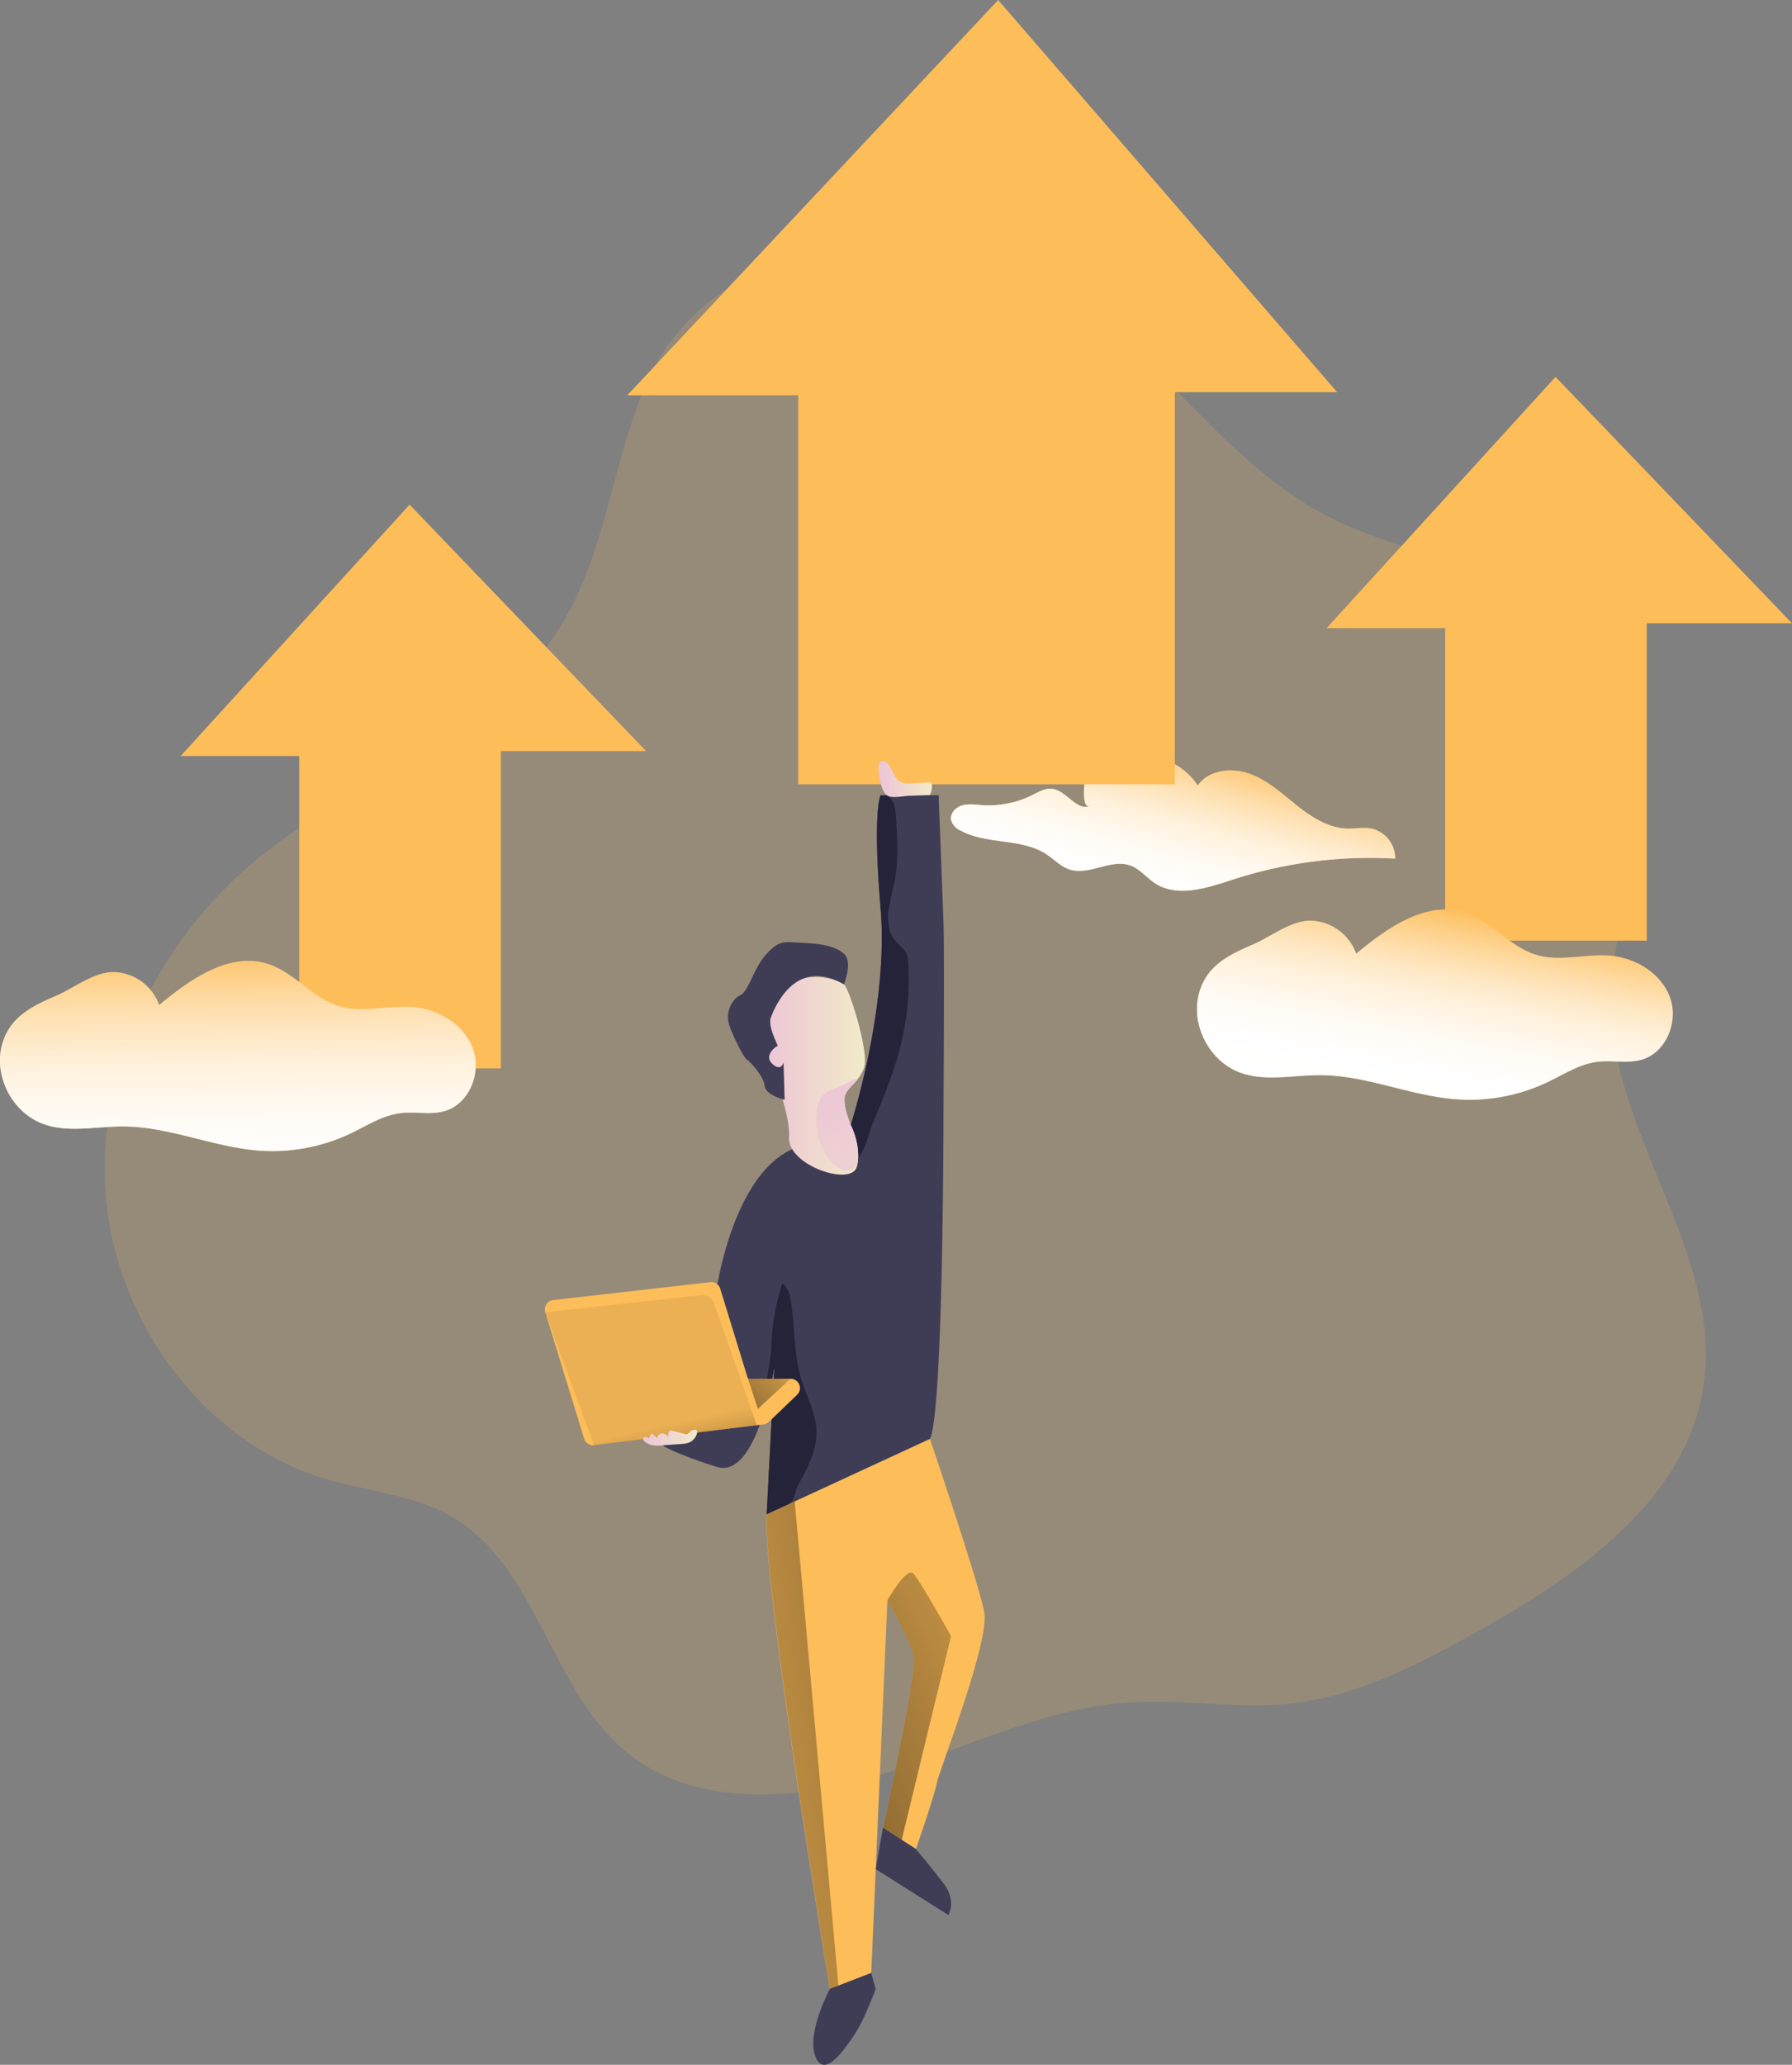 <svg id="Layer_1" data-name="Layer 1" xmlns="http://www.w3.org/2000/svg" xmlns:xlink="http://www.w3.org/1999/xlink" viewBox="0 0 517.49 596.1"><rect x="0" y="0" width="517.49" height="596.1" fill="#808080" stroke="none"/><defs><linearGradient id="linear-gradient" x1="497.68" y1="214.32" x2="484.95" y2="262.42" gradientUnits="userSpaceOnUse"><stop offset="0" stop-color="#fff" stop-opacity="0"/><stop offset="0.06" stop-color="#fff" stop-opacity="0.13"/><stop offset="0.16" stop-color="#fff" stop-opacity="0.33"/><stop offset="0.26" stop-color="#fff" stop-opacity="0.51"/><stop offset="0.37" stop-color="#fff" stop-opacity="0.66"/><stop offset="0.48" stop-color="#fff" stop-opacity="0.79"/><stop offset="0.59" stop-color="#fff" stop-opacity="0.88"/><stop offset="0.71" stop-color="#fff" stop-opacity="0.95"/><stop offset="0.84" stop-color="#fff" stop-opacity="0.99"/><stop offset="1" stop-color="#fff"/></linearGradient><linearGradient id="linear-gradient-2" x1="405.29" y1="224.89" x2="420.74" y2="224.89" gradientUnits="userSpaceOnUse"><stop offset="0" stop-color="#ecc4d7"/><stop offset="0.42" stop-color="#efd4d1"/><stop offset="1" stop-color="#f2eac9"/></linearGradient><linearGradient id="linear-gradient-3" x1="449.52" y1="475.9" x2="257.31" y2="563.88" gradientUnits="userSpaceOnUse"><stop offset="0" stop-opacity="0.07"/><stop offset="0.08" stop-opacity="0.25"/><stop offset="1"/></linearGradient><linearGradient id="linear-gradient-4" x1="359.65" y1="507.66" x2="553.55" y2="479.64" xlink:href="#linear-gradient-3"/><linearGradient id="linear-gradient-5" x1="378.28" y1="393.2" x2="331.14" y2="433.89" xlink:href="#linear-gradient-3"/><linearGradient id="linear-gradient-6" x1="343.22" y1="411.49" x2="359.38" y2="484.52" gradientUnits="userSpaceOnUse"><stop offset="0" stop-opacity="0.07"/><stop offset="0.52" stop-opacity="0.83"/><stop offset="0.56" stop-opacity="0.87"/><stop offset="1"/></linearGradient><linearGradient id="linear-gradient-7" x1="370.92" y1="310.59" x2="401.38" y2="310.59" xlink:href="#linear-gradient-2"/><linearGradient id="linear-gradient-8" x1="386.23" y1="309.41" x2="431.74" y2="379.85" xlink:href="#linear-gradient-2"/><linearGradient id="linear-gradient-9" x1="571.94" y1="260.06" x2="556.85" y2="340.23" gradientUnits="userSpaceOnUse"><stop offset="0.02" stop-color="#fff" stop-opacity="0"/><stop offset="0.06" stop-color="#fff" stop-opacity="0.13"/><stop offset="0.13" stop-color="#fff" stop-opacity="0.33"/><stop offset="0.2" stop-color="#fff" stop-opacity="0.51"/><stop offset="0.27" stop-color="#fff" stop-opacity="0.66"/><stop offset="0.35" stop-color="#fff" stop-opacity="0.79"/><stop offset="0.43" stop-color="#fff" stop-opacity="0.88"/><stop offset="0.51" stop-color="#fff" stop-opacity="0.95"/><stop offset="0.6" stop-color="#fff" stop-opacity="0.99"/><stop offset="0.71" stop-color="#fff"/></linearGradient><linearGradient id="linear-gradient-10" x1="219.84" y1="271.8" x2="220.82" y2="346.12" xlink:href="#linear-gradient"/><linearGradient id="linear-gradient-11" x1="337.36" y1="415.03" x2="352.95" y2="415.03" xlink:href="#linear-gradient-2"/></defs><title>40. Growing Up</title><path d="M337.63,112.15c-9.37,22.55-11.35,48.15-24.29,68.85-19.63,31.41-58.84,43.55-87.49,67-28.48,23.33-46.57,60.12-43.73,96.83s28.32,71.67,63.61,82.15c12.23,3.64,25.5,4.55,36.51,11,24.55,14.38,28.26,49.73,50.24,67.79,19.66,16.15,48.56,14.15,72.88,6.71s47.69-19.52,73.08-21.05c15.14-.91,30.37,2,45.45.43,19.22-2,36.88-11.14,53.78-20.52,29.39-16.32,61-38.14,65.89-71.4,5.6-38.32-27.32-73.07-26.8-111.8.24-18,7.8-35.33,8.5-53.36,1-24.87-12.32-49.8-33.5-62.86-17.33-10.7-38.45-13.46-56.56-22.77-24.55-12.62-41.44-36-62.27-54.08C435.24,62.36,359.47,59.55,337.63,112.15Z" transform="translate(-151.6)" fill="#fdbd59" opacity="0.18"/><path d="M497.46,226.75c3.16-4.51,9.81-5.26,15-3.39s9.35,5.73,13.66,9.16,9.27,6.61,14.78,6.7c2.2,0,4.43-.44,6.6-.06a8.82,8.82,0,0,1,7,8.73,128.23,128.23,0,0,0-46.76,6c-7.43,2.4-16,5.37-22.57,1.11-2.45-1.6-4.34-4.1-7.08-5.11-5.65-2.08-12,3-17.73,1.09-2.47-.84-4.31-2.86-6.49-4.31-7.21-4.79-17.22-2.76-24.84-6.87a5,5,0,0,1-2.77-3c-.4-1.9,1.28-3.72,3.15-4.27s3.86-.23,5.8-.09a28.24,28.24,0,0,0,14.43-2.88c1.88-.94,3.83-2.13,5.91-1.83,4.13.59,7.17,6.72,10.88,4.84-2.71,1.37-1.7-7.75-1.22-8.63,1.56-2.81,6.64-4.79,9.57-5.54C483.08,216.25,492.75,219.46,497.46,226.75Z" transform="translate(-151.6)" fill="#fdbd59"/><path d="M497.46,226.75c3.16-4.51,9.81-5.26,15-3.39s9.35,5.73,13.66,9.16,9.27,6.61,14.78,6.7c2.2,0,4.43-.44,6.6-.06a8.82,8.82,0,0,1,7,8.73,128.23,128.23,0,0,0-46.76,6c-7.43,2.4-16,5.37-22.57,1.11-2.45-1.6-4.34-4.1-7.08-5.11-5.65-2.08-12,3-17.73,1.09-2.47-.84-4.31-2.86-6.49-4.31-7.21-4.79-17.22-2.76-24.84-6.87a5,5,0,0,1-2.77-3c-.4-1.9,1.28-3.72,3.15-4.27s3.86-.23,5.8-.09a28.24,28.24,0,0,0,14.43-2.88c1.88-.94,3.83-2.13,5.91-1.83,4.13.59,7.17,6.72,10.88,4.84-2.71,1.37-1.7-7.75-1.22-8.63,1.56-2.81,6.64-4.79,9.57-5.54C483.08,216.25,492.75,219.46,497.46,226.75Z" transform="translate(-151.6)" fill="url(#linear-gradient)"/><polygon points="288.25 0 181.12 114.13 230.51 114.13 230.51 226.42 339.27 226.42 339.27 113.21 386.13 113.21 288.25 0" fill="#fdbd59"/><polygon points="52.17 218.25 118.28 145.69 186.57 216.83 144.63 216.83 144.63 308.44 86.41 308.44 86.41 218.25 52.17 218.25" fill="#fdbd59"/><polygon points="383.09 181.36 449.2 108.8 517.49 179.94 475.55 179.94 475.55 271.55 417.33 271.55 417.33 181.36 383.09 181.36" fill="#fdbd59"/><path d="M424.07,317.5s.08,89.51-3.9,97.89c-3.13,6.59-30.51,16.29-42.06,20.14-3.13,1.05-5.11,1.66-5.11,1.66l2.22-42.72a97.86,97.86,0,0,1-4.26,17c-2.69,7.31-6.74,13.81-12.42,12-11.93-3.79-15.29-6-15.29-6l-5.08-18s19.1-8.62,19.46-19.09,6.47-41.81,23.06-48.73l3.42-1.43,13.17-5.49s11-33.93,8.62-62.41,0-32.75,0-32.75h16.76s1.12,29.17,1.41,37.31S424.07,317.5,424.07,317.5Z" transform="translate(-151.6)" fill="#3f3d56"/><path d="M411.68,301.91c-1.85,7.41-4.77,14.5-7.68,21.56-1.5,3-2.4,9.56-5.46,11.5-3.26,2.07-9.27-2.33-12.34-3.71-.69-.32-1.4-.65-2.09-1l13.17-5.49s11-33.93,8.62-62.41,0-32.75,0-32.75h1.7a3.38,3.38,0,0,1,.75.5c1.65,1.41,1.89,3.83,2,6,.38,6.24.75,12.56-.46,18.69a82.28,82.28,0,0,0-1.77,8.7c-.26,2.95.26,6.13,2.22,8.35.92,1,2.14,1.84,2.8,3.06a7.84,7.84,0,0,1,.75,3.46A79.47,79.47,0,0,1,411.68,301.91Z" transform="translate(-151.6)" fill="#25233a"/><path d="M383.28,426.51a20.65,20.65,0,0,0-2,4.23,9.54,9.54,0,0,1-.63,2,5.81,5.81,0,0,1-1.11,1.37l-1.44,1.46c-3.13,1.05-5.11,1.66-5.11,1.66l2.22-42.72a97.86,97.86,0,0,1-4.26,17c.75-7.44,3.28-18.23,3.38-22.6a64.18,64.18,0,0,1,3.23-18.43c1.61,1.13,2.14,3.23,2.44,5.16,1.18,7.5.78,15.28,3,22.54,1.45,4.75,4,9.25,4.33,14.22S385.68,422.16,383.28,426.51Z" transform="translate(-151.6)" fill="#25233a"/><path d="M381.78,402.67l-8.13,7.81a2.68,2.68,0,0,1-1.54.73l-48.93,6a2.67,2.67,0,0,1-2.9-1.87l-11.23-36.55a2.71,2.71,0,0,1,2.27-3.47l45.4-5.17a2.68,2.68,0,0,1,2.87,1.88L367,396.14c.34,1.13.62,1.9.62,1.9h12.32A2.69,2.69,0,0,1,381.78,402.67Z" transform="translate(-151.6)" fill="#fdbd59"/><path d="M405.3,221.74a2.06,2.06,0,0,1,.53-1.81,1.45,1.45,0,0,1,1.7.12,4.05,4.05,0,0,1,1.1,1.45l1.31,2.37a4.92,4.92,0,0,0,1.31,1.71,5,5,0,0,0,3.12.56l5.34-.23a1.25,1.25,0,0,1,.67.11,1.07,1.07,0,0,1,.36,1,5.88,5.88,0,0,1-.62,2.5l-6,.22c-1.65.06-4.23.66-5.8.16C405.94,229.11,405.41,223.86,405.3,221.74Z" transform="translate(-151.6)" fill="url(#linear-gradient-2)"/><path d="M422.1,514.85c-.56,3.37-6,18.94-6,18.94L412,531.13l-5.37-3.48s9.77-44.7,8.9-49.27S407.86,462,407.86,462L403.2,569.57l-12,4.63s-19.32-116.06-18.23-137l47.17-21.8s14,41.21,15.68,49.92S422.67,511.48,422.1,514.85Z" transform="translate(-151.6)" fill="#fdbd59"/><path d="M404.49,539.61l21,13.26s2.47-4.06-1.43-9.18-8-9.9-8-9.9l-9.49-6.14Z" transform="translate(-151.6)" fill="#3f3d56"/><path d="M391.23,574.2s-6.73,12.63-4.21,19.36,8.21-1.5,11.51-6.45c2.8-4.22,5.94-12.91,5.94-12.91l-1.27-4.63Z" transform="translate(-151.6)" fill="#3f3d56"/><path d="M426.24,472.34,412,531.13l-5.37-3.48s9.77-44.7,8.9-49.27S407.86,462,407.86,462s5.54-9.82,7.51-7.72S426.24,472.34,426.24,472.34Z" transform="translate(-151.6)" fill="url(#linear-gradient-3)"/><path d="M381.09,433.45l12.62,139.79-2.48,1s-19.29-116.59-18.23-137Z" transform="translate(-151.6)" fill="url(#linear-gradient-4)"/><path d="M379.92,398l-9.47,8.74L367,396.14c.34,1.13.62,1.9.62,1.9Z" transform="translate(-151.6)" fill="url(#linear-gradient-5)"/><path d="M309.05,378.83l45.11-4.93a3.4,3.4,0,0,1,3.58,2.26l12.41,35.29-47,5.8Z" transform="translate(-151.6)" fill="url(#linear-gradient-6)"/><path d="M395.75,315.91c-1.16,2.58,1.53,8.86,1.53,8.86s2.91,5.57,1.93,11.19v0c0,.27-.11.55-.17.82-1.46,5.89-20.16-.34-19.59-8.57S370.92,299,370.92,299c5.34-23.57,22.84-16.1,24.4-14.84s7.38,19.89,5.79,24.12a11.8,11.8,0,0,1-1.93,3.38C397.88,313.3,396.51,314.22,395.75,315.91Z" transform="translate(-151.6)" fill="url(#linear-gradient-7)"/><path d="M395.32,284.18s2.62-6.52,0-8.84-7-2.94-11.95-3.15-6.5-1.06-10.37,3.15-5.17,10.8-7.57,11.93-4.5,4.93-3.24,8.68,4.42,9.72,5.05,9.92,4.95,4.83,5.16,7.57,5.78,4.06,5.78,4.06l-.31-10.8s-.63,2.84-3.26.42,1.26-5.26,1.57-5.15-3-5.54-1.95-8.3S381.31,276,395.32,284.18Z" transform="translate(-151.6)" fill="#3f3d56"/><path d="M399.21,336v0a3.27,3.27,0,0,1-.74,1.12,3.63,3.63,0,0,1-3.66.6,7.7,7.7,0,0,1-3.07-2.33,18.48,18.48,0,0,1-4.15-15.64,7.69,7.69,0,0,1,1.08-2.82c1.32-1.92,3.79-2.61,5.95-3.5s3.74-2.34,4.56-1.73c-1.3,1.62-2.67,2.54-3.43,4.23-1.16,2.58,1.53,8.86,1.53,8.86S400.19,330.34,399.21,336Z" transform="translate(-151.6)" fill="url(#linear-gradient-8)"/><path d="M497.68,287.5c-2,9,3.44,19,12.06,22.15,7.25,2.65,15.27.72,23,.73,13.52,0,26.37,6.12,39.86,7a52.51,52.51,0,0,0,25.94-5c4.67-2.23,9.16-5.19,14.29-5.84,4.3-.55,8.79.59,12.95-.65,7.07-2.1,10.6-11.09,8.05-18s-9.84-11.34-17.19-12c-7.14-.6-14.52,1.84-21.38-.22-7.67-2.3-12.93-9.72-20.55-12.2-11.16-3.62-22.45,4.36-31.48,11.86a14.38,14.38,0,0,0-13-9.54c-5.9-.12-11.73,4.78-17.09,7C506,275.85,499.58,279.13,497.68,287.5Z" transform="translate(-151.6)" fill="#fdbd59"/><path d="M497.68,287.5c-2,9,3.44,19,12.06,22.15,7.25,2.65,15.27.72,23,.73,13.52,0,26.37,6.12,39.86,7a52.51,52.51,0,0,0,25.94-5c4.67-2.23,9.16-5.19,14.29-5.84,4.3-.55,8.79.59,12.95-.65,7.07-2.1,10.6-11.09,8.05-18s-9.84-11.34-17.19-12c-7.14-.6-14.52,1.84-21.38-.22-7.67-2.3-12.93-9.72-20.55-12.2-11.16-3.62-22.45,4.36-31.48,11.86a14.38,14.38,0,0,0-13-9.54c-5.9-.12-11.73,4.78-17.09,7C506,275.85,499.58,279.13,497.68,287.5Z" transform="translate(-151.6)" fill="url(#linear-gradient-9)"/><path d="M152,302.32c-2,9,3.44,19,12.07,22.15,7.25,2.65,15.26.71,23,.73,13.51,0,26.36,6.11,39.85,7a52.54,52.54,0,0,0,25.95-5c4.67-2.22,9.15-5.19,14.29-5.84,4.3-.54,8.79.6,12.95-.64,7.06-2.1,10.6-11.1,8.05-18s-9.85-11.35-17.19-12c-7.14-.61-14.52,1.83-21.38-.22-7.68-2.3-12.94-9.73-20.55-12.2-11.16-3.63-22.45,4.36-31.48,11.85a14.38,14.38,0,0,0-13-9.53c-5.9-.12-11.73,4.77-17.09,7C160.32,290.67,153.92,294,152,302.32Z" transform="translate(-151.6)" fill="#fdbd59"/><path d="M152,302.32c-2,9,3.44,19,12.07,22.15,7.25,2.65,15.26.71,23,.73,13.51,0,26.36,6.11,39.85,7a52.54,52.54,0,0,0,25.95-5c4.67-2.22,9.15-5.19,14.29-5.84,4.3-.54,8.79.6,12.95-.64,7.06-2.1,10.6-11.1,8.05-18s-9.85-11.35-17.19-12c-7.14-.61-14.52,1.83-21.38-.22-7.68-2.3-12.94-9.73-20.55-12.2-11.16-3.63-22.45,4.36-31.48,11.85a14.38,14.38,0,0,0-13-9.53c-5.9-.12-11.73,4.77-17.09,7C160.32,290.67,153.92,294,152,302.32Z" transform="translate(-151.6)" fill="url(#linear-gradient-10)"/><path d="M339.62,417.15a9.42,9.42,0,0,0,3.09.11l5.57-.39a8.47,8.47,0,0,0,2.12-.35,4,4,0,0,0,2.5-2.78,1,1,0,0,0,0-.57c-.19-.57-1-.53-1.53-.19s-.89.87-1.48,1a2.34,2.34,0,0,1-.94-.11l-3.15-.8a1.3,1.3,0,0,0-.55-.06c-.69.11-.75,1.07-.64,1.76a2.39,2.39,0,0,0-1.81-.95,1.35,1.35,0,0,0-1.34,1.34l-1.24-1c-.17-.13-.4-.27-.59-.16a.52.52,0,0,0-.18.29l-.42,1.07c.11-.28-1.58-1-1.69,0C337.28,416.22,339.05,417,339.62,417.15Z" transform="translate(-151.6)" fill="url(#linear-gradient-11)"/></svg>